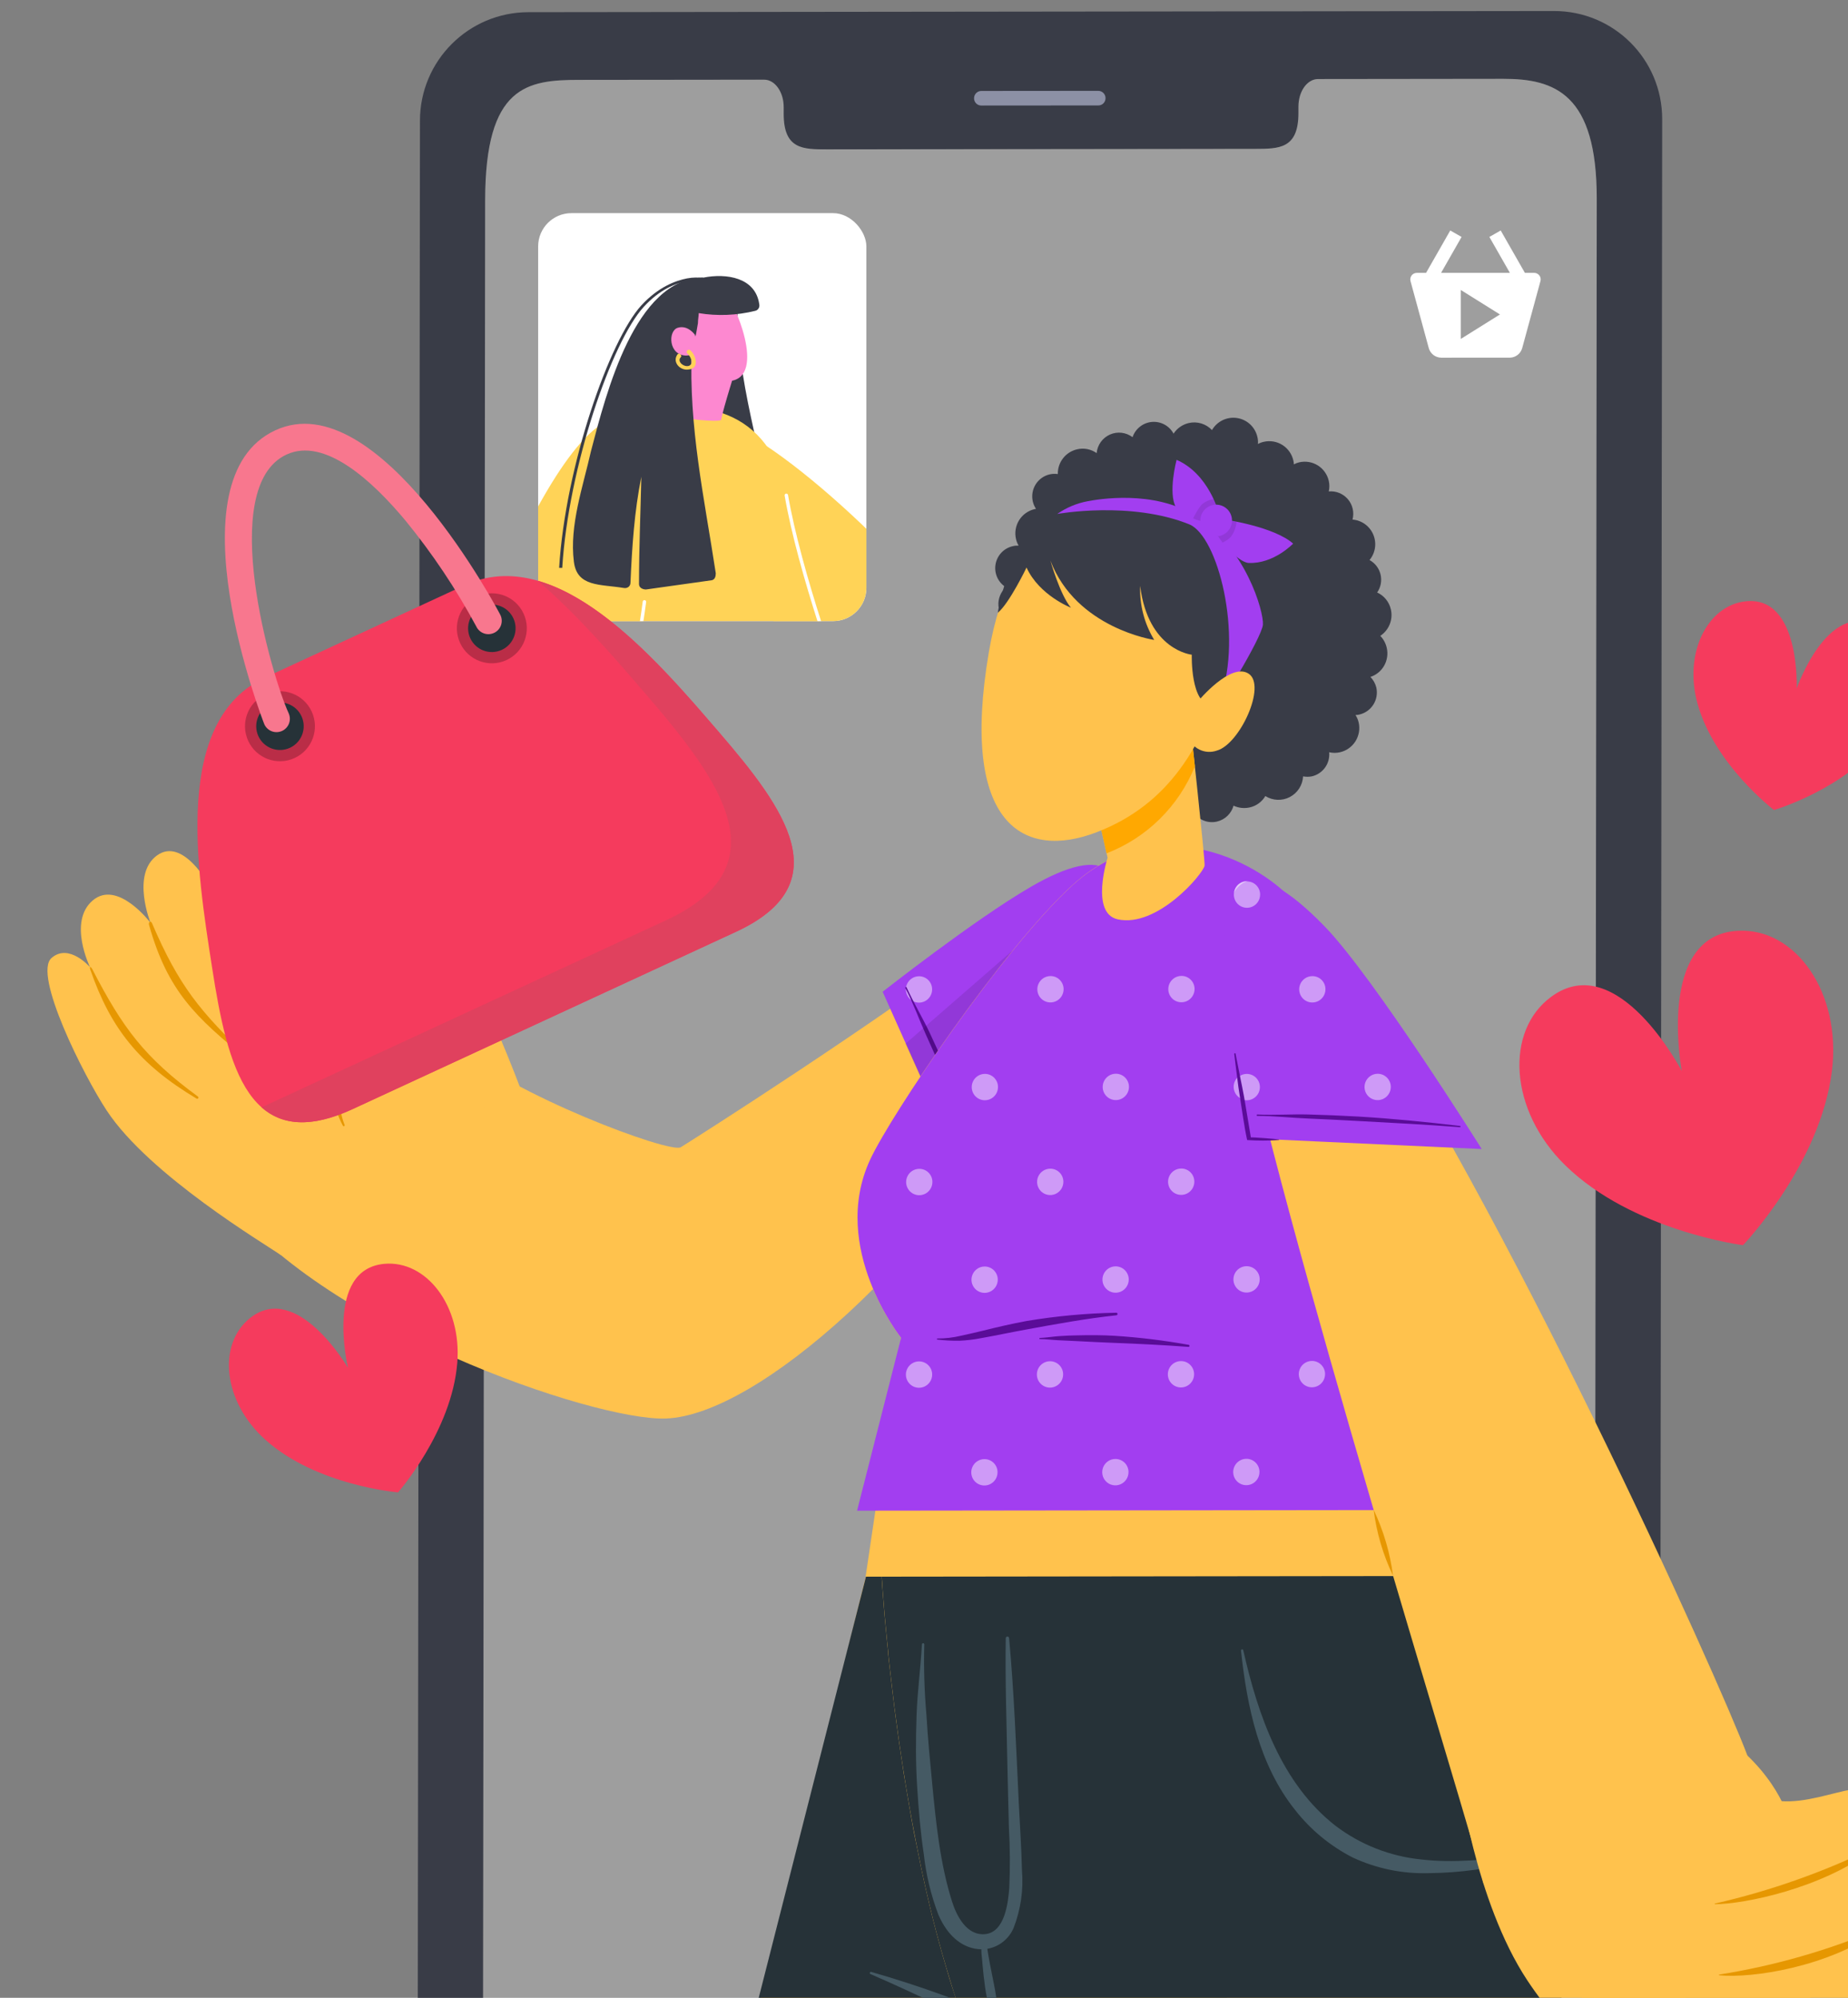 <svg width="148" height="160" viewBox="0 0 148 160" fill="none" xmlns="http://www.w3.org/2000/svg">
<rect x="0" y="0" width="148" height="160" fill="#808080" stroke="none"/>
<path d="M133.118 9.544C133.124 4.755 129.246 0.877 124.457 0.883L42.314 0.976C37.525 0.982 33.639 4.868 33.633 9.657L33.435 180.469C33.429 185.258 37.307 189.136 42.096 189.13L124.239 189.036C129.028 189.031 132.915 185.144 132.92 180.356L133.118 9.544ZM127.694 175.181C127.689 179.682 124.329 183.326 120.187 183.331L46.166 183.415C42.015 183.42 38.663 179.784 38.669 175.282L38.853 16.023C38.864 6.853 42.22 6.401 46.372 6.396L61.195 6.38C62.057 6.379 62.763 7.363 62.762 8.582L62.761 9.109C62.758 11.964 64.313 11.963 66.228 11.961L100.515 11.922C102.444 11.92 103.984 11.917 103.988 9.062L103.988 8.535C103.99 7.316 104.687 6.33 105.564 6.329L120.392 6.312C124.534 6.307 127.888 7.527 127.878 15.921L127.694 175.181Z" fill="#393C47"/>
<path d="M87.959 8.445L78.588 8.452C78.511 8.453 78.436 8.438 78.365 8.409C78.295 8.38 78.231 8.337 78.177 8.283C78.123 8.229 78.08 8.164 78.051 8.093C78.022 8.022 78.008 7.946 78.009 7.869C78.009 7.714 78.07 7.566 78.179 7.456C78.287 7.346 78.435 7.285 78.588 7.285L87.96 7.277C88.113 7.277 88.26 7.339 88.369 7.448C88.478 7.558 88.539 7.706 88.538 7.861C88.539 7.938 88.524 8.014 88.496 8.085C88.466 8.156 88.424 8.221 88.37 8.275C88.316 8.33 88.252 8.373 88.181 8.402C88.111 8.431 88.035 8.446 87.959 8.445Z" fill="#8C90A5"/>
<path d="M127.878 15.924L127.695 175.178C127.689 179.68 124.326 183.324 120.184 183.328L46.17 183.412C42.019 183.417 38.668 179.781 38.673 175.279L38.857 16.025C38.868 6.855 42.223 6.404 46.374 6.4L61.197 6.383C62.059 6.382 62.764 7.366 62.763 8.584L62.762 9.112C62.759 11.967 64.313 11.966 66.228 11.963L100.512 11.925C102.441 11.922 103.986 11.921 103.989 9.066L103.99 8.537C103.991 7.319 104.684 6.334 105.561 6.333L120.388 6.316C124.53 6.311 127.888 7.53 127.878 15.924Z" fill="white" fill-opacity="0.24"/>
<path d="M105.983 126.14L105.983 126.228C105.784 127.009 104.309 132.785 102.371 140.415L101.936 142.105C98.706 154.789 94.4 171.681 92.368 179.67L88.001 179.675C88.001 179.769 88.001 179.868 88.001 179.962C88.001 179.863 88.001 179.769 88.001 179.675L55.935 179.713C59.248 166.8 67.683 133.051 69.14 127.082L69.222 126.759L69.369 126.172L105.983 126.14Z" fill="#FFC24D"/>
<path d="M105.983 126.138L105.983 126.226L102.627 140.899L102.228 142.66L93.73 179.701L87.977 179.708C87.977 179.802 87.977 179.902 87.977 179.996C87.977 179.896 87.977 179.802 87.977 179.708L55.736 179.746L69.139 127.115L69.222 126.792L69.369 126.205L105.983 126.138Z" fill="#263238"/>
<path d="M124.538 179.691L88.002 179.734C88.002 179.828 88.002 179.928 88.001 180.021C88.002 179.922 88.002 179.828 88.002 179.734C88.002 179.147 87.956 178.607 87.939 178.067C87.94 177.351 87.889 176.624 87.86 175.908C87.861 175.638 87.861 175.374 87.826 175.11C87.826 174.942 87.826 174.772 87.827 174.599C87.827 174.371 87.827 174.148 87.828 173.919C87.828 173.69 87.828 173.379 87.793 173.121C87.759 172.863 87.794 172.581 87.794 172.317C87.794 172.205 87.795 172.094 87.795 171.982C87.795 171.513 87.755 171.073 87.738 170.65C87.738 170.451 87.738 170.257 87.739 170.063C87.739 169.981 87.739 169.899 87.739 169.817L87.739 169.758C87.739 169.67 87.739 169.582 87.739 169.5C87.742 169.451 87.742 169.402 87.739 169.353C87.74 169.136 87.74 168.931 87.74 168.737C87.743 168.688 87.743 168.639 87.74 168.591C87.74 168.514 87.74 168.438 87.741 168.362C87.741 168.109 87.741 167.88 87.712 167.669C87.683 167.458 87.713 167.411 87.713 167.294C87.713 167.176 87.713 166.947 87.713 166.812C87.716 166.762 87.716 166.711 87.713 166.66C87.717 166.613 87.717 166.566 87.714 166.519C87.714 166.378 87.714 166.308 87.714 166.308L87.404 166.126L86.989 165.886L86.96 165.886L86.931 165.886L86.545 165.652C85.961 165.318 85.412 165.008 84.88 164.715L84.354 164.428L83.355 163.901C82.707 163.562 82.099 163.257 81.538 162.982L80.731 162.596L80.358 162.42L80.276 162.379L79.884 162.198C79.586 162.057 79.3 161.94 79.054 161.829L78.371 161.554C77.915 161.361 77.558 161.22 77.313 161.127L77.178 161.074L77.05 161.027L76.933 160.986L76.88 160.986C76.834 160.863 76.793 160.74 76.752 160.617C76.711 160.494 76.659 160.365 76.618 160.236C76.484 159.848 76.356 159.455 76.228 159.062C76.1 158.669 75.937 158.118 75.797 157.637C75.698 157.314 75.605 156.986 75.512 156.657C75.418 156.329 75.337 156.071 75.255 155.742C74.865 154.34 74.51 152.909 74.185 151.471C74.115 151.182 74.051 150.894 73.993 150.609C73.917 150.269 73.842 149.928 73.772 149.588C73.632 148.925 73.499 148.268 73.371 147.611C73.319 147.365 73.266 147.124 73.22 146.878C72.912 145.235 72.639 143.616 72.383 142.055L72.314 141.591L72.123 140.324C72.07 139.955 72.012 139.585 71.96 139.215C71.844 138.359 71.728 137.525 71.624 136.716L71.555 136.129C71.485 135.542 71.416 134.956 71.352 134.428C71.317 134.152 71.288 133.876 71.259 133.612C71.23 133.348 71.207 133.172 71.184 132.955L71.132 132.474C71.135 132.435 71.135 132.395 71.132 132.356C71.103 132.086 71.074 131.822 71.051 131.57C70.976 130.813 70.913 130.121 70.855 129.505C70.82 129.137 70.791 128.797 70.769 128.484C70.772 128.47 70.772 128.456 70.769 128.443C70.717 127.856 70.682 127.345 70.653 126.976C70.654 126.723 70.619 126.53 70.613 126.389C70.608 126.248 70.613 126.225 70.613 126.201L98.49 126.168L120.503 126.142C120.503 126.142 120.636 127.903 120.883 130.995C120.883 131.306 120.929 131.635 120.952 131.975C121.096 133.794 121.263 135.983 121.453 138.476C121.482 138.817 121.511 139.169 121.54 139.521C121.632 140.782 121.735 142.12 121.851 143.522C121.908 144.35 121.977 145.195 122.041 146.051C122.04 146.374 122.092 146.691 122.115 147.014C122.265 148.909 122.415 150.892 122.57 152.952C122.985 158.368 123.434 164.282 123.9 170.396C123.9 170.49 123.9 170.584 123.9 170.678C124.009 172.245 124.13 173.823 124.251 175.407C124.348 176.827 124.452 178.247 124.538 179.691Z" fill="#FFC24D"/>
<path d="M126.253 179.691L88.002 179.736C88.003 179.191 87.957 178.633 87.934 178.07C87.935 177.354 87.883 176.626 87.855 175.91C87.81 174.672 87.764 173.451 87.719 172.319C87.719 172.207 87.719 172.096 87.719 171.984C87.691 171.21 87.663 170.482 87.634 169.825L87.634 169.76C87.635 169.396 87.606 169.056 87.594 168.739C87.598 168.69 87.598 168.641 87.595 168.593C87.595 168.088 87.561 167.648 87.544 167.296C87.544 167.114 87.544 166.949 87.544 166.814C87.547 166.764 87.547 166.713 87.544 166.662C87.548 166.615 87.548 166.568 87.545 166.521C87.545 166.38 87.545 166.31 87.545 166.31L87.235 166.128L86.82 165.888L86.376 165.63C85.792 165.297 85.243 164.986 84.711 164.693C84.179 164.401 83.671 164.108 83.186 163.879C82.537 163.54 81.93 163.235 81.369 162.96L80.562 162.574L80.188 162.398L80.106 162.363L79.715 162.188L78.885 161.819L78.371 161.555C77.915 161.362 77.558 161.222 77.313 161.128L77.179 161.076L77.05 161.029L76.933 160.988L76.88 160.988C76.834 160.865 76.793 160.742 76.752 160.618C76.712 160.495 76.653 160.36 76.612 160.231C76.478 159.844 76.35 159.451 76.228 159.058C76.106 158.665 75.937 158.113 75.797 157.632C75.698 157.31 75.605 156.981 75.512 156.653C75.418 156.324 75.337 156.066 75.255 155.738C74.865 154.335 74.51 152.904 74.185 151.467C74.115 151.177 74.051 150.89 73.993 150.604C73.917 150.264 73.842 149.924 73.772 149.583C73.638 148.932 73.504 148.275 73.377 147.624C72.97 145.57 72.621 143.546 72.32 141.604L72.128 140.336C72.076 139.967 72.018 139.597 71.966 139.228C71.85 138.371 71.734 137.538 71.63 136.728L71.56 136.141C71.491 135.554 71.421 134.968 71.358 134.44C71.323 134.164 71.294 133.888 71.265 133.624C71.236 133.36 71.213 133.184 71.19 132.967L71.138 132.486C71.141 132.447 71.141 132.407 71.138 132.368C71.109 132.098 71.086 131.834 71.057 131.582C70.982 130.825 70.918 130.133 70.861 129.517C70.832 129.147 70.797 128.807 70.774 128.496C70.777 128.482 70.777 128.468 70.774 128.454C70.728 127.868 70.688 127.357 70.659 126.987C70.659 126.735 70.63 126.541 70.619 126.401C70.607 126.26 70.619 126.236 70.619 126.213L120.511 126.154C120.511 126.154 129.318 139.588 124.918 157.252C124.877 157.258 125.72 171.282 126.253 179.691Z" fill="#263238"/>
<path d="M92.104 168.172C90.427 166.999 88.596 166.02 86.842 165.011C85.088 164.003 83.176 162.994 81.276 162.109C77.541 160.454 73.697 159.057 69.772 157.927C69.673 157.892 69.608 158.056 69.702 158.097C73.456 159.715 77.093 161.561 80.812 163.22C82.689 164.058 84.578 164.855 86.461 165.687C88.344 166.52 90.174 167.446 92.069 168.249C92.116 168.266 92.151 168.207 92.104 168.172Z" fill="#455A64"/>
<path d="M81.846 149.793C81.801 147.952 81.675 146.105 81.584 144.265C81.378 139.915 81.214 135.541 80.816 131.203C80.816 131.168 80.802 131.133 80.777 131.108C80.751 131.083 80.717 131.069 80.682 131.069C80.646 131.069 80.612 131.083 80.587 131.108C80.562 131.134 80.548 131.168 80.547 131.204C80.492 134.569 80.616 137.946 80.677 141.311C80.71 142.993 80.761 144.676 80.8 146.358C80.891 147.965 80.901 149.575 80.83 151.183C80.741 152.397 80.471 154.754 78.896 154.902C77.415 155.044 76.6 153.433 76.234 152.255C75.292 149.26 74.963 146.024 74.663 142.912C74.484 141.065 74.306 139.224 74.197 137.378C74.031 135.487 73.972 133.589 74.022 131.691C74.022 131.574 73.841 131.574 73.835 131.691C73.728 133.591 73.47 135.479 73.404 137.39C73.338 139.302 73.33 141.189 73.45 143.083C73.571 144.976 73.715 146.723 73.987 148.523C74.17 150.17 74.56 151.787 75.148 153.335C75.695 154.612 76.632 155.784 78.061 156.064C78.236 156.096 78.413 156.113 78.591 156.116C78.591 156.503 78.661 156.896 78.683 157.289C78.73 157.875 78.805 158.508 78.886 159.112C78.967 159.706 79.09 160.293 79.251 160.87C79.379 161.456 79.587 162.022 79.868 162.552C79.879 162.568 79.895 162.58 79.914 162.586C79.932 162.592 79.952 162.593 79.971 162.587C79.99 162.581 80.006 162.569 80.018 162.554C80.03 162.538 80.036 162.519 80.037 162.499C80.055 161.909 80.006 161.319 79.893 160.74C79.818 160.154 79.731 159.568 79.615 158.982C79.499 158.396 79.388 157.81 79.272 157.253C79.191 156.866 79.139 156.467 79.07 156.08C79.529 156.001 79.962 155.807 80.329 155.517C80.696 155.227 80.985 154.85 81.171 154.419C81.745 152.949 81.976 151.366 81.846 149.793Z" fill="#455A64"/>
<path d="M121.693 148.708C119.062 148.893 116.465 149.236 113.822 148.922C111.335 148.673 108.965 147.744 106.971 146.236C102.63 142.86 100.736 137.333 99.566 132.157C99.559 132.136 99.544 132.119 99.526 132.108C99.507 132.097 99.485 132.093 99.464 132.097C99.442 132.1 99.423 132.111 99.408 132.127C99.394 132.144 99.386 132.165 99.385 132.186C99.871 136.682 100.83 141.336 103.715 144.954C104.96 146.545 106.535 147.845 108.33 148.764C110.239 149.654 112.329 150.083 114.434 150.019C116.901 149.994 119.355 149.66 121.74 149.025C121.761 149.021 121.781 149.014 121.799 149.003C121.817 148.993 121.832 148.978 121.845 148.961C121.857 148.944 121.866 148.925 121.871 148.905C121.877 148.884 121.878 148.863 121.875 148.842C121.872 148.822 121.864 148.802 121.854 148.784C121.843 148.766 121.829 148.75 121.812 148.737C121.795 148.725 121.776 148.716 121.756 148.711C121.735 148.706 121.714 148.705 121.693 148.708Z" fill="#455A64"/>
<path d="M83.565 85.352C74.709 100.862 60.703 113.322 53.342 113.607C47.611 113.829 25.456 106.238 17.756 95.63C16.068 93.282 34.946 82.299 36.459 83.659C40.929 87.657 53.664 92.412 54.522 91.881C55.643 91.192 70.035 82.04 79.608 74.822C91.251 66.111 88.419 76.858 83.565 85.352Z" fill="#FFC24D"/>
<path d="M22.482 100.513C21.322 99.693 11.959 94.14 8.542 88.935C6.728 86.19 2.601 78.005 4.137 76.716C5.536 75.511 7.212 77.465 7.212 77.465C7.212 77.465 5.424 73.829 7.421 72.12C9.419 70.411 12.057 73.909 12.057 73.909C12.057 73.909 10.493 70.023 12.571 68.513C14.65 67.003 16.756 70.919 16.756 70.919C16.756 70.919 15.158 67.433 17.393 66.91C20.087 66.289 22.294 73.063 24.806 75.709C25.378 76.311 37.242 87.07 37.242 87.07L22.482 100.513Z" fill="#FFC24D"/>
<path d="M16.864 70.97C18.51 75.937 20.081 77.834 24.053 81.105C24.131 81.162 24.046 81.292 23.968 81.236C19.783 78.403 17.473 76.309 16.621 71.032C16.578 70.78 16.793 70.735 16.864 70.97Z" fill="#E69701"/>
<path d="M12.173 73.937C14.325 78.951 16.014 81.013 19.924 84.745C19.975 84.801 19.917 84.906 19.831 84.849C15.692 81.509 13.428 79.381 11.937 74.08C11.866 73.845 12.076 73.702 12.173 73.937Z" fill="#E69701"/>
<path d="M7.401 77.639C9.832 82.342 11.572 84.683 15.852 87.823C15.872 87.838 15.886 87.859 15.891 87.884C15.895 87.908 15.891 87.934 15.877 87.955C15.864 87.976 15.843 87.991 15.819 87.997C15.795 88.004 15.77 88 15.748 87.989C11.089 85.209 8.854 82.305 7.255 77.722C7.125 77.414 7.243 77.338 7.401 77.639Z" fill="#E69701"/>
<path d="M41.621 87.015C41.621 87.015 38.849 79.667 37.156 77.249C35.463 74.83 25.832 68.188 24.277 70.19C22.272 72.79 27.068 77.725 29.734 79.833C29.734 79.833 25.053 85.812 27.766 90.116C30.479 94.419 41.621 87.015 41.621 87.015Z" fill="#FFC24D"/>
<path d="M23.953 71.092C23.809 74.769 27.495 77.315 29.93 79.556C29.968 79.586 29.997 79.625 30.017 79.669C30.037 79.713 30.047 79.761 30.045 79.81C30.043 79.858 30.03 79.905 30.006 79.948C29.983 79.99 29.95 80.027 29.911 80.054C28.13 82.662 26.381 86.93 27.583 90.06C27.592 90.069 27.599 90.08 27.602 90.092C27.606 90.104 27.607 90.117 27.605 90.13C27.603 90.142 27.598 90.154 27.59 90.165C27.583 90.175 27.573 90.183 27.561 90.189C27.55 90.194 27.537 90.197 27.524 90.197C27.512 90.197 27.499 90.193 27.488 90.187C27.477 90.181 27.467 90.172 27.46 90.162C27.453 90.151 27.448 90.139 27.447 90.126C25.706 86.94 27.082 82.641 29.216 79.877C26.683 77.615 23.111 74.903 23.944 71.091C23.928 71.064 23.954 71.065 23.953 71.092Z" fill="#E69701"/>
<path d="M78.265 96.373L70.688 79.429C70.688 79.429 78.023 73.66 82.531 71.039C88.49 67.577 91.165 68.981 88.438 77.004C86.609 82.402 78.265 96.373 78.265 96.373Z" fill="#A23EF0"/>
<path d="M74.651 79.237C74.652 79.446 74.591 79.651 74.475 79.826C74.36 80.001 74.195 80.137 74.003 80.218C73.81 80.299 73.598 80.321 73.393 80.28C73.189 80.24 73.001 80.139 72.853 79.992C72.706 79.844 72.606 79.655 72.566 79.45C72.526 79.244 72.547 79.031 72.628 78.838C72.708 78.645 72.844 78.48 73.019 78.364C73.193 78.248 73.397 78.187 73.606 78.188C73.883 78.187 74.149 78.298 74.345 78.494C74.541 78.691 74.651 78.958 74.651 79.237ZM84.094 78.175C83.885 78.174 83.681 78.236 83.507 78.352C83.333 78.467 83.197 78.632 83.116 78.826C83.036 79.019 83.014 79.232 83.054 79.437C83.094 79.643 83.195 79.831 83.342 79.979C83.489 80.127 83.677 80.228 83.882 80.268C84.087 80.308 84.299 80.287 84.491 80.206C84.684 80.125 84.848 79.988 84.964 79.814C85.079 79.639 85.14 79.434 85.139 79.224C85.14 78.946 85.03 78.679 84.834 78.482C84.638 78.285 84.372 78.175 84.094 78.175ZM89.301 70.582C89.031 70.591 88.775 70.706 88.587 70.901C88.399 71.096 88.294 71.356 88.294 71.627C88.293 71.908 88.404 72.176 88.601 72.374C88.798 72.572 89.066 72.683 89.345 72.683C89.386 72.688 89.427 72.688 89.468 72.682C89.56 71.978 89.503 71.262 89.301 70.582ZM78.841 86.009C78.632 86.008 78.428 86.07 78.254 86.185C78.08 86.301 77.944 86.465 77.863 86.658C77.782 86.851 77.761 87.064 77.8 87.269C77.84 87.474 77.939 87.663 78.086 87.811C78.233 87.959 78.42 88.06 78.625 88.101C78.829 88.142 79.041 88.121 79.234 88.041C79.426 87.961 79.591 87.826 79.707 87.652C79.823 87.478 79.885 87.273 79.886 87.064C79.886 86.785 79.776 86.517 79.581 86.32C79.385 86.122 79.119 86.01 78.841 86.009Z" fill="white" fill-opacity="0.48"/>
<path d="M79.091 93.915C78.16 91.377 77.193 88.85 76.11 86.371C75.574 85.136 75.017 83.906 74.439 82.679C73.856 81.46 73.163 80.299 72.604 79.074C72.575 79.004 72.469 79.075 72.504 79.127C73.122 80.299 73.588 81.607 74.141 82.837C74.694 84.068 75.247 85.299 75.789 86.536C76.872 89.003 77.961 91.477 78.986 93.968C79.015 94.038 79.114 93.985 79.091 93.915Z" fill="#5A0C98"/>
<path opacity="0.1" d="M88.433 77.005C86.61 82.374 78.267 96.373 78.267 96.373L72.516 83.593L88.576 69.614C89.814 70.446 89.858 72.827 88.433 77.005Z" fill="black"/>
<path d="M69.324 126.275L72.159 107.138C72.159 107.138 66.409 99.946 69.674 92.889C71.321 89.308 80.357 75.92 85.922 70.862C92.476 64.916 99.726 69.085 102.709 72.391C108.687 79.055 115.542 95.452 120.393 126.215L69.324 126.275Z" fill="#FFC24D"/>
<path d="M68.64 120.989L72.164 107.142C72.164 107.142 66.414 99.949 69.679 92.892C71.326 89.31 80.363 75.921 85.929 70.862C92.484 64.916 100.49 68.773 103.508 72.073C108.868 77.935 115.583 90.162 120.405 120.928L68.64 120.989Z" fill="#A23EF0"/>
<path d="M85.18 79.221C85.181 79.43 85.12 79.635 85.004 79.81C84.889 79.985 84.724 80.121 84.532 80.202C84.339 80.283 84.127 80.305 83.922 80.264C83.718 80.224 83.53 80.123 83.382 79.975C83.235 79.828 83.135 79.639 83.095 79.434C83.055 79.228 83.076 79.015 83.157 78.822C83.237 78.629 83.374 78.464 83.547 78.348C83.722 78.232 83.926 78.171 84.135 78.171C84.412 78.171 84.678 78.281 84.874 78.478C85.07 78.675 85.18 78.942 85.18 79.221ZM94.618 78.159C94.409 78.159 94.205 78.222 94.032 78.338C93.859 78.455 93.724 78.62 93.644 78.814C93.564 79.007 93.543 79.22 93.584 79.425C93.625 79.63 93.726 79.818 93.873 79.965C94.021 80.113 94.209 80.213 94.413 80.252C94.618 80.292 94.83 80.27 95.022 80.189C95.214 80.108 95.378 79.972 95.493 79.797C95.609 79.622 95.669 79.418 95.669 79.208C95.669 79.07 95.642 78.933 95.589 78.805C95.536 78.677 95.459 78.561 95.361 78.464C95.263 78.366 95.147 78.289 95.02 78.237C94.892 78.185 94.755 78.158 94.618 78.159ZM105.106 78.147C104.898 78.147 104.694 78.209 104.521 78.326C104.347 78.442 104.212 78.608 104.133 78.801C104.053 78.995 104.032 79.207 104.073 79.412C104.114 79.618 104.214 79.806 104.362 79.953C104.51 80.1 104.698 80.2 104.902 80.24C105.106 80.28 105.318 80.258 105.511 80.177C105.703 80.096 105.867 79.959 105.982 79.785C106.097 79.61 106.158 79.405 106.157 79.196C106.158 79.058 106.13 78.921 106.078 78.793C106.025 78.665 105.947 78.549 105.85 78.451C105.752 78.354 105.636 78.277 105.508 78.225C105.381 78.172 105.244 78.146 105.106 78.147ZM89.388 70.572C89.179 70.571 88.975 70.632 88.801 70.748C88.627 70.864 88.491 71.029 88.41 71.222C88.33 71.416 88.308 71.629 88.348 71.834C88.388 72.04 88.489 72.228 88.636 72.376C88.783 72.524 88.971 72.624 89.176 72.665C89.38 72.705 89.593 72.683 89.785 72.603C89.978 72.522 90.142 72.385 90.258 72.21C90.373 72.036 90.434 71.831 90.433 71.621C90.434 71.343 90.324 71.076 90.128 70.879C89.932 70.682 89.666 70.572 89.388 70.572ZM99.871 70.56C99.662 70.56 99.459 70.622 99.285 70.739C99.112 70.855 98.977 71.021 98.897 71.214C98.818 71.408 98.797 71.62 98.838 71.825C98.879 72.03 98.979 72.219 99.127 72.366C99.274 72.513 99.462 72.613 99.667 72.653C99.871 72.693 100.083 72.671 100.275 72.59C100.468 72.509 100.632 72.372 100.747 72.198C100.862 72.023 100.923 71.818 100.922 71.609C100.922 71.47 100.895 71.333 100.842 71.206C100.79 71.078 100.712 70.962 100.614 70.864C100.517 70.767 100.401 70.69 100.273 70.638C100.146 70.585 100.009 70.559 99.871 70.56ZM73.627 93.611C73.419 93.61 73.215 93.671 73.04 93.787C72.866 93.903 72.73 94.068 72.65 94.261C72.569 94.455 72.547 94.668 72.588 94.873C72.628 95.078 72.728 95.267 72.875 95.415C73.023 95.563 73.211 95.663 73.415 95.704C73.62 95.744 73.832 95.722 74.025 95.641C74.217 95.561 74.382 95.424 74.497 95.249C74.612 95.075 74.674 94.87 74.673 94.66C74.673 94.382 74.563 94.115 74.367 93.918C74.171 93.721 73.905 93.611 73.627 93.611ZM84.116 93.599C83.907 93.598 83.703 93.659 83.529 93.775C83.355 93.891 83.219 94.056 83.138 94.249C83.058 94.442 83.036 94.655 83.076 94.861C83.117 95.066 83.217 95.255 83.364 95.403C83.511 95.55 83.699 95.651 83.904 95.691C84.109 95.732 84.321 95.71 84.513 95.629C84.706 95.548 84.87 95.412 84.986 95.237C85.101 95.062 85.162 94.857 85.162 94.648C85.162 94.369 85.052 94.102 84.856 93.905C84.66 93.709 84.394 93.598 84.116 93.599ZM94.599 93.586C94.391 93.587 94.187 93.649 94.014 93.765C93.84 93.882 93.705 94.047 93.626 94.241C93.546 94.434 93.525 94.647 93.566 94.852C93.607 95.057 93.707 95.245 93.855 95.392C94.002 95.54 94.19 95.64 94.395 95.679C94.599 95.719 94.811 95.697 95.003 95.616C95.196 95.535 95.36 95.399 95.475 95.224C95.59 95.049 95.651 94.845 95.65 94.635C95.65 94.497 95.623 94.36 95.57 94.232C95.518 94.104 95.44 93.989 95.343 93.891C95.245 93.793 95.129 93.716 95.001 93.664C94.874 93.612 94.737 93.585 94.599 93.586ZM105.088 93.574C104.879 93.574 104.676 93.636 104.502 93.753C104.329 93.87 104.194 94.035 104.114 94.228C104.034 94.422 104.014 94.635 104.055 94.84C104.095 95.045 104.196 95.233 104.344 95.38C104.491 95.527 104.679 95.627 104.884 95.667C105.088 95.707 105.3 95.685 105.492 95.604C105.684 95.523 105.849 95.386 105.964 95.212C106.079 95.037 106.14 94.832 106.139 94.623C106.139 94.485 106.112 94.348 106.059 94.22C106.006 94.092 105.929 93.976 105.831 93.879C105.734 93.781 105.618 93.704 105.49 93.652C105.362 93.599 105.226 93.573 105.088 93.574ZM114.588 94.279C114.547 94.386 114.527 94.499 114.529 94.613C114.528 94.773 114.564 94.93 114.634 95.074C114.704 95.217 114.805 95.343 114.931 95.44C114.821 95.047 114.704 94.66 114.588 94.279ZM78.881 86.006C78.672 86.005 78.468 86.066 78.294 86.181C78.121 86.297 77.984 86.462 77.904 86.655C77.823 86.848 77.801 87.06 77.841 87.266C77.88 87.471 77.98 87.659 78.127 87.808C78.273 87.956 78.461 88.057 78.665 88.098C78.869 88.139 79.081 88.118 79.274 88.038C79.467 87.958 79.632 87.822 79.748 87.648C79.864 87.474 79.926 87.27 79.926 87.061C79.927 86.782 79.817 86.514 79.621 86.316C79.425 86.118 79.159 86.007 78.881 86.006ZM89.37 85.993C89.161 85.992 88.957 86.054 88.783 86.169C88.609 86.285 88.473 86.449 88.392 86.642C88.312 86.835 88.29 87.048 88.329 87.253C88.369 87.459 88.469 87.647 88.615 87.795C88.762 87.943 88.95 88.044 89.154 88.085C89.358 88.126 89.57 88.106 89.763 88.025C89.955 87.945 90.12 87.81 90.236 87.636C90.353 87.462 90.415 87.257 90.415 87.048C90.415 86.769 90.305 86.502 90.11 86.304C89.914 86.106 89.648 85.995 89.37 85.993ZM99.853 85.981C99.644 85.981 99.441 86.043 99.268 86.16C99.094 86.276 98.959 86.441 98.879 86.634C98.8 86.827 98.778 87.04 98.819 87.245C98.859 87.449 98.959 87.637 99.106 87.785C99.253 87.933 99.441 88.033 99.645 88.073C99.849 88.114 100.06 88.093 100.253 88.013C100.445 87.932 100.61 87.797 100.726 87.623C100.841 87.449 100.903 87.245 100.904 87.036C100.904 86.897 100.877 86.76 100.824 86.632C100.771 86.504 100.694 86.387 100.596 86.29C100.499 86.192 100.383 86.114 100.255 86.061C100.128 86.008 99.991 85.981 99.853 85.981ZM110.341 85.969C110.133 85.969 109.93 86.031 109.756 86.147C109.583 86.264 109.448 86.429 109.368 86.622C109.288 86.815 109.267 87.027 109.308 87.232C109.348 87.437 109.448 87.625 109.595 87.773C109.742 87.92 109.929 88.021 110.133 88.061C110.337 88.102 110.549 88.08 110.742 88C110.934 87.92 111.098 87.784 111.214 87.611C111.33 87.437 111.392 87.233 111.392 87.024C111.393 86.885 111.365 86.748 111.313 86.62C111.26 86.491 111.183 86.375 111.085 86.277C110.987 86.179 110.871 86.102 110.744 86.049C110.616 85.996 110.479 85.969 110.341 85.969ZM73.609 109.032C73.401 109.031 73.197 109.092 73.023 109.208C72.849 109.324 72.713 109.488 72.632 109.681C72.551 109.874 72.529 110.087 72.569 110.292C72.609 110.497 72.708 110.686 72.855 110.834C73.002 110.982 73.189 111.083 73.393 111.124C73.597 111.165 73.809 111.144 74.002 111.064C74.195 110.984 74.36 110.849 74.476 110.675C74.592 110.501 74.654 110.296 74.654 110.087C74.655 109.808 74.545 109.54 74.349 109.343C74.153 109.145 73.887 109.033 73.609 109.032ZM84.098 109.02C83.889 109.019 83.685 109.08 83.511 109.196C83.337 109.311 83.201 109.476 83.121 109.669C83.04 109.862 83.018 110.075 83.058 110.28C83.097 110.485 83.197 110.674 83.344 110.822C83.49 110.97 83.678 111.071 83.882 111.112C84.086 111.153 84.298 111.132 84.491 111.052C84.684 110.972 84.848 110.836 84.965 110.663C85.081 110.489 85.143 110.284 85.143 110.075C85.143 109.796 85.034 109.528 84.838 109.33C84.642 109.133 84.376 109.021 84.098 109.02ZM94.581 109.008C94.373 109.008 94.169 109.07 93.996 109.186C93.823 109.302 93.687 109.468 93.608 109.661C93.528 109.854 93.507 110.066 93.547 110.271C93.587 110.476 93.687 110.664 93.834 110.812C93.981 110.959 94.169 111.059 94.373 111.1C94.577 111.14 94.788 111.119 94.981 111.039C95.173 110.959 95.338 110.823 95.454 110.65C95.57 110.476 95.632 110.271 95.632 110.063C95.632 109.782 95.522 109.514 95.324 109.316C95.127 109.118 94.86 109.007 94.581 109.008ZM105.069 108.995C104.861 108.995 104.658 109.058 104.484 109.174C104.311 109.29 104.176 109.455 104.096 109.648C104.016 109.841 103.995 110.054 104.036 110.259C104.076 110.464 104.176 110.652 104.323 110.799C104.47 110.947 104.657 111.047 104.862 111.088C105.066 111.128 105.277 111.107 105.47 111.027C105.662 110.947 105.827 110.811 105.942 110.637C106.058 110.463 106.12 110.259 106.12 110.05C106.121 109.911 106.094 109.774 106.041 109.646C105.988 109.518 105.911 109.402 105.813 109.304C105.716 109.206 105.6 109.128 105.472 109.075C105.344 109.022 105.208 108.995 105.069 108.995ZM115.558 108.983C115.35 108.983 115.146 109.045 114.973 109.162C114.8 109.278 114.665 109.443 114.585 109.636C114.505 109.829 114.484 110.042 114.524 110.246C114.565 110.451 114.665 110.639 114.812 110.787C114.959 110.934 115.146 111.035 115.35 111.075C115.554 111.116 115.766 111.095 115.958 111.014C116.151 110.934 116.315 110.799 116.431 110.625C116.547 110.451 116.609 110.247 116.609 110.038C116.61 109.758 116.499 109.489 116.302 109.291C116.105 109.093 115.837 108.983 115.558 108.983ZM78.862 101.433C78.654 101.432 78.45 101.493 78.276 101.609C78.102 101.724 77.966 101.889 77.885 102.082C77.805 102.275 77.782 102.487 77.822 102.693C77.862 102.898 77.962 103.087 78.108 103.235C78.255 103.383 78.442 103.484 78.647 103.525C78.851 103.566 79.063 103.545 79.255 103.465C79.448 103.385 79.613 103.249 79.729 103.075C79.845 102.901 79.907 102.697 79.908 102.488C79.908 102.209 79.798 101.941 79.603 101.743C79.407 101.546 79.141 101.434 78.862 101.433ZM89.351 101.42C89.143 101.42 88.939 101.481 88.765 101.596C88.591 101.712 88.455 101.877 88.374 102.07C88.293 102.263 88.271 102.475 88.311 102.68C88.351 102.886 88.45 103.074 88.597 103.222C88.744 103.37 88.931 103.471 89.135 103.512C89.34 103.553 89.552 103.533 89.744 103.453C89.937 103.373 90.102 103.237 90.218 103.063C90.334 102.889 90.396 102.685 90.397 102.475C90.397 102.196 90.287 101.929 90.091 101.731C89.895 101.533 89.629 101.422 89.351 101.42ZM99.834 101.408C99.626 101.408 99.422 101.471 99.249 101.587C99.076 101.703 98.941 101.868 98.861 102.061C98.781 102.254 98.76 102.467 98.8 102.672C98.841 102.876 98.941 103.065 99.088 103.212C99.235 103.36 99.422 103.46 99.626 103.501C99.83 103.541 100.042 103.52 100.234 103.44C100.427 103.36 100.591 103.224 100.707 103.05C100.823 102.876 100.885 102.672 100.885 102.463C100.885 102.324 100.858 102.187 100.806 102.059C100.753 101.931 100.675 101.815 100.578 101.717C100.48 101.619 100.364 101.541 100.237 101.488C100.109 101.435 99.972 101.408 99.834 101.408ZM110.323 101.396C110.115 101.396 109.911 101.458 109.738 101.574C109.565 101.691 109.43 101.856 109.35 102.049C109.27 102.242 109.249 102.454 109.289 102.659C109.329 102.864 109.429 103.052 109.576 103.2C109.723 103.347 109.911 103.448 110.115 103.488C110.319 103.529 110.531 103.508 110.723 103.427C110.915 103.347 111.08 103.212 111.196 103.038C111.312 102.864 111.374 102.66 111.374 102.451C111.374 102.171 111.264 101.902 111.067 101.704C110.869 101.506 110.602 101.395 110.323 101.396ZM78.844 116.86C78.636 116.859 78.431 116.92 78.258 117.036C78.084 117.151 77.948 117.316 77.867 117.509C77.786 117.702 77.764 117.915 77.804 118.12C77.844 118.325 77.943 118.514 78.09 118.662C78.237 118.81 78.424 118.911 78.628 118.952C78.832 118.993 79.044 118.972 79.237 118.892C79.43 118.812 79.595 118.677 79.711 118.503C79.827 118.329 79.889 118.124 79.889 117.915C79.89 117.776 79.864 117.639 79.812 117.511C79.76 117.383 79.683 117.267 79.586 117.169C79.489 117.071 79.373 116.993 79.246 116.94C79.118 116.887 78.982 116.86 78.844 116.86ZM89.333 116.848C89.124 116.847 88.92 116.908 88.746 117.023C88.572 117.139 88.436 117.304 88.356 117.497C88.275 117.69 88.253 117.902 88.293 118.107C88.332 118.313 88.432 118.501 88.579 118.649C88.725 118.798 88.913 118.899 89.117 118.94C89.321 118.981 89.533 118.96 89.726 118.88C89.919 118.8 90.083 118.664 90.2 118.49C90.316 118.316 90.378 118.112 90.378 117.903C90.379 117.764 90.353 117.627 90.3 117.499C90.248 117.371 90.172 117.254 90.075 117.156C89.977 117.058 89.862 116.981 89.734 116.928C89.607 116.875 89.471 116.847 89.333 116.848ZM99.816 116.835C99.608 116.835 99.404 116.898 99.231 117.014C99.058 117.13 98.922 117.295 98.843 117.488C98.763 117.681 98.742 117.894 98.782 118.099C98.822 118.304 98.922 118.492 99.069 118.639C99.216 118.787 99.404 118.887 99.608 118.928C99.812 118.968 100.024 118.947 100.216 118.867C100.408 118.787 100.573 118.651 100.689 118.477C100.805 118.303 100.866 118.099 100.867 117.89C100.868 117.751 100.841 117.614 100.789 117.485C100.736 117.357 100.659 117.24 100.561 117.142C100.463 117.044 100.347 116.966 100.219 116.914C100.091 116.861 99.954 116.834 99.816 116.835ZM110.304 116.823C110.096 116.823 109.893 116.885 109.719 117.002C109.546 117.118 109.411 117.283 109.331 117.476C109.251 117.669 109.23 117.882 109.271 118.086C109.311 118.291 109.411 118.479 109.558 118.627C109.705 118.774 109.892 118.875 110.097 118.915C110.301 118.956 110.512 118.935 110.705 118.855C110.897 118.774 111.062 118.639 111.177 118.465C111.293 118.291 111.355 118.087 111.355 117.878C111.356 117.739 111.33 117.601 111.277 117.473C111.225 117.344 111.148 117.228 111.05 117.13C110.952 117.032 110.836 116.954 110.708 116.901C110.58 116.849 110.443 116.822 110.304 116.823ZM119.833 117.445C119.774 117.578 119.744 117.722 119.745 117.868C119.744 118.132 119.844 118.386 120.025 118.578L119.833 117.445Z" fill="white" fill-opacity="0.48"/>
<path d="M89.406 105.134C86.992 105.179 84.584 105.401 82.201 105.8C81.03 106.02 79.859 106.286 78.688 106.582C78.102 106.73 77.517 106.854 76.932 106.984C76.323 107.129 75.701 107.201 75.076 107.198C75.017 107.198 75.017 107.28 75.076 107.286C75.659 107.355 76.245 107.386 76.832 107.379C77.406 107.353 77.977 107.286 78.541 107.177C79.712 106.97 80.93 106.709 82.13 106.49C84.547 106.046 86.965 105.602 89.412 105.34C89.535 105.322 89.518 105.134 89.406 105.134Z" fill="#5A0C98"/>
<path d="M95.185 107.704C93.223 107.352 91.244 107.11 89.255 106.982C88.254 106.923 87.265 106.924 86.27 106.948C85.79 106.949 85.316 106.978 84.841 107.008C84.367 107.038 83.799 107.133 83.278 107.157C83.22 107.157 83.214 107.246 83.278 107.246C83.77 107.245 84.267 107.316 84.759 107.339L86.246 107.409C87.241 107.456 88.23 107.514 89.226 107.549C91.216 107.624 93.195 107.723 95.179 107.87C95.201 107.87 95.222 107.863 95.238 107.848C95.254 107.833 95.263 107.812 95.264 107.79C95.265 107.768 95.257 107.747 95.242 107.731C95.227 107.715 95.207 107.705 95.185 107.704Z" fill="#5A0C98"/>
<path d="M82.485 56.625C82.195 56.831 81.973 57.119 81.847 57.452C81.721 57.785 81.697 58.148 81.778 58.495C81.881 58.937 82.147 59.323 82.522 59.577C82.896 59.831 83.353 59.935 83.801 59.867C83.755 60.118 83.762 60.377 83.821 60.626C83.932 61.108 84.218 61.53 84.623 61.811C85.029 62.093 85.524 62.212 86.013 62.146C85.979 62.357 85.988 62.574 86.038 62.782C86.114 63.113 86.282 63.415 86.522 63.655C86.763 63.894 87.066 64.06 87.396 64.134C87.727 64.208 88.072 64.187 88.391 64.073C88.711 63.96 88.992 63.758 89.203 63.491C89.339 63.921 89.633 64.283 90.024 64.505C90.416 64.727 90.876 64.793 91.315 64.689C91.564 64.63 91.798 64.519 92 64.362C92.005 64.416 92.015 64.47 92.029 64.523C92.115 64.895 92.317 65.229 92.605 65.478C92.893 65.728 93.253 65.879 93.632 65.91C94.012 65.941 94.391 65.851 94.717 65.652C95.043 65.453 95.297 65.156 95.444 64.803C95.614 65.178 95.909 65.482 96.278 65.664C96.647 65.845 97.067 65.892 97.467 65.798C97.781 65.723 98.069 65.566 98.302 65.342C98.535 65.118 98.704 64.836 98.791 64.525C99.199 64.716 99.659 64.764 100.097 64.663C100.355 64.605 100.597 64.494 100.81 64.338C101.024 64.181 101.203 63.983 101.337 63.755C101.628 63.938 101.962 64.042 102.305 64.056C102.649 64.07 102.991 63.994 103.296 63.834C103.602 63.675 103.861 63.438 104.047 63.148C104.234 62.858 104.342 62.523 104.36 62.179C104.592 62.223 104.83 62.222 105.062 62.178C105.487 62.08 105.862 61.83 106.118 61.474C106.373 61.119 106.491 60.683 106.45 60.248C106.736 60.313 107.034 60.313 107.32 60.247C107.833 60.128 108.278 59.81 108.557 59.363C108.836 58.916 108.928 58.376 108.811 57.862C108.761 57.65 108.676 57.448 108.558 57.265C108.663 57.264 108.768 57.251 108.87 57.227C109.335 57.118 109.738 56.83 109.992 56.424C110.246 56.019 110.329 55.529 110.225 55.063C110.146 54.743 109.982 54.45 109.752 54.215C110.22 54.061 110.614 53.737 110.856 53.307C111.098 52.877 111.171 52.371 111.061 51.891C110.981 51.526 110.801 51.191 110.542 50.924C110.883 50.701 111.147 50.377 111.299 49.998C111.45 49.618 111.482 49.201 111.389 48.804C111.323 48.509 111.189 48.233 110.998 47.999C110.808 47.764 110.566 47.577 110.292 47.452C110.435 47.245 110.534 47.01 110.581 46.763C110.628 46.515 110.623 46.26 110.565 46.015C110.507 45.77 110.399 45.54 110.247 45.34C110.094 45.14 109.902 44.974 109.681 44.854C109.912 44.574 110.063 44.236 110.116 43.877C110.169 43.517 110.123 43.15 109.982 42.816C109.842 42.482 109.612 42.193 109.319 41.98C109.026 41.768 108.68 41.64 108.319 41.612C108.393 41.331 108.398 41.037 108.334 40.754C108.27 40.471 108.139 40.208 107.952 39.987C107.766 39.766 107.528 39.593 107.261 39.484C106.993 39.374 106.703 39.331 106.415 39.358C106.481 39.079 106.481 38.789 106.416 38.51C106.358 38.256 106.251 38.017 106.1 37.805C105.95 37.593 105.759 37.413 105.539 37.275C105.319 37.138 105.074 37.045 104.818 37.003C104.562 36.96 104.3 36.969 104.047 37.028C103.899 37.062 103.757 37.117 103.624 37.19C103.619 37.083 103.603 36.976 103.578 36.872C103.46 36.359 103.145 35.915 102.701 35.636C102.256 35.357 101.719 35.267 101.208 35.386C101.045 35.421 100.889 35.48 100.743 35.56C100.76 35.373 100.746 35.183 100.701 35.001C100.614 34.612 100.412 34.259 100.122 33.987C99.831 33.716 99.466 33.539 99.073 33.479C98.681 33.419 98.279 33.479 97.92 33.651C97.562 33.823 97.263 34.1 97.063 34.444C96.829 34.196 96.533 34.013 96.206 33.914C95.879 33.816 95.532 33.805 95.2 33.882C94.701 33.998 94.266 34.302 93.986 34.731C93.82 34.422 93.568 34.169 93.26 34.002C92.952 33.835 92.602 33.762 92.253 33.792C91.904 33.822 91.571 33.954 91.296 34.171C91.02 34.388 90.814 34.681 90.702 35.014C90.446 34.821 90.144 34.699 89.826 34.661C89.507 34.624 89.185 34.673 88.891 34.803C88.598 34.934 88.345 35.14 88.157 35.401C87.97 35.662 87.856 35.969 87.826 36.289C87.602 36.13 87.346 36.02 87.076 35.968C86.805 35.915 86.527 35.921 86.259 35.986C85.814 36.087 85.417 36.34 85.136 36.701C84.855 37.062 84.707 37.509 84.718 37.967C84.499 37.935 84.275 37.944 84.059 37.993C83.594 38.102 83.192 38.392 82.939 38.799C82.687 39.205 82.606 39.695 82.713 40.161C82.762 40.373 82.849 40.574 82.97 40.754L82.856 40.776C82.602 40.834 82.362 40.943 82.149 41.095C81.937 41.246 81.756 41.439 81.618 41.661C81.479 41.883 81.386 42.13 81.343 42.388C81.299 42.645 81.307 42.909 81.366 43.164C81.408 43.352 81.479 43.532 81.577 43.698C81.416 43.691 81.255 43.706 81.099 43.745C80.752 43.825 80.436 44.007 80.191 44.267C79.947 44.528 79.786 44.856 79.728 45.208C79.67 45.561 79.718 45.923 79.866 46.248C80.014 46.572 80.255 46.845 80.559 47.032C80.351 47.217 80.189 47.449 80.086 47.708C79.983 47.966 79.94 48.246 79.963 48.523C79.985 48.801 80.071 49.07 80.214 49.308C80.358 49.547 80.554 49.748 80.789 49.898C80.428 50.106 80.141 50.423 79.971 50.804C79.8 51.185 79.753 51.61 79.838 52.019C79.922 52.427 80.133 52.798 80.441 53.079C80.748 53.36 81.136 53.535 81.55 53.581C81.327 53.796 81.164 54.066 81.077 54.364C80.991 54.661 80.984 54.977 81.058 55.278C81.141 55.616 81.32 55.923 81.573 56.162C81.827 56.401 82.143 56.562 82.485 56.625Z" fill="#393C47"/>
<path d="M96.47 69.336C96.309 70.044 92.665 74.32 89.514 73.628C87.285 73.142 88.704 68.695 88.704 68.695L87.278 62.34L95.249 57.246C95.249 57.246 96.538 69.035 96.47 69.336Z" fill="#FFC24D"/>
<path d="M95.695 61.376C95.054 62.961 94.094 64.397 92.877 65.595C91.66 66.794 90.211 67.729 88.62 68.343L87.269 62.325L95.243 57.231C95.243 57.231 95.448 59.1 95.695 61.376Z" fill="#FFA801"/>
<path d="M79.196 52.217C76.822 66.149 82.045 68.875 87.831 66.651C93.617 64.426 96.394 59.697 98.051 53.841C99.826 47.565 96.305 41.87 91.642 40.828C86.978 39.785 80.998 41.643 79.196 52.217Z" fill="#FFC24D"/>
<path d="M97.06 56.487C95.326 56.45 95.445 52.434 95.445 52.434C95.445 52.434 91.953 52.094 91.311 46.925C91.258 48.447 91.648 49.95 92.436 51.25C92.436 51.25 86.193 50.331 84.123 44.897C84.123 44.897 84.89 47.635 85.768 48.669C85.768 48.669 83.233 47.688 82.212 45.454C82.212 45.454 80.827 48.331 79.913 49.074C79.913 49.074 81.268 38.279 91.136 40.437C91.136 40.437 97.349 41.483 99.09 46.672C100.831 51.861 97.06 56.487 97.06 56.487Z" fill="#393C47"/>
<path d="M97.73 55.968C97.243 57.347 101.066 51.064 101.143 50.029C101.22 48.995 99.771 43.844 95.75 41.313C92.371 39.196 87.894 39.993 87.112 40.142C86.236 40.303 85.403 40.651 84.672 41.162C84.672 41.162 90.552 40.092 95.259 42C97.528 42.952 99.549 50.79 97.73 55.968Z" fill="#A23EF0"/>
<path d="M97.604 41.063C97.604 41.063 96.8 37.944 94.228 36.828C94.228 36.828 93.52 39.503 94.186 40.643C94.519 41.219 96.542 42.039 96.893 41.768C97.154 41.558 97.392 41.322 97.604 41.063Z" fill="#A23EF0"/>
<path opacity="0.1" d="M97.609 41.063C97.4 41.322 97.166 41.561 96.91 41.775C96.894 41.788 96.875 41.798 96.855 41.805L96.783 41.805C96.764 41.807 96.744 41.807 96.724 41.805C96.318 41.788 95.919 41.689 95.552 41.514C95.733 41.142 95.947 40.787 96.192 40.455C96.473 40.192 96.828 40.024 97.208 39.975C97.375 40.324 97.51 40.689 97.609 41.063Z" fill="#050400"/>
<path d="M98.153 41.62C98.153 41.62 102.03 42.185 103.564 43.537C103.564 43.537 102.002 45.177 99.998 45.085C99.101 45.048 97.137 42.784 97.4 42.389C97.614 42.099 97.868 41.84 98.153 41.62Z" fill="#A23EF0"/>
<path opacity="0.1" d="M99.028 41.782C98.998 42.219 98.843 42.638 98.582 42.989C98.392 43.189 98.163 43.346 97.909 43.452C97.533 42.974 97.3 42.546 97.402 42.389C97.617 42.102 97.869 41.846 98.152 41.626C98.152 41.626 98.499 41.672 99.028 41.782Z" fill="#050400"/>
<path d="M98.29 42.589C98.112 42.765 97.886 42.886 97.64 42.934C97.394 42.982 97.139 42.957 96.908 42.861C96.677 42.764 96.479 42.602 96.34 42.393C96.201 42.184 96.127 41.939 96.128 41.688C96.128 41.438 96.202 41.192 96.342 40.983C96.481 40.775 96.679 40.612 96.91 40.515C97.141 40.418 97.396 40.392 97.642 40.44C97.888 40.488 98.114 40.608 98.292 40.784C98.411 40.902 98.505 41.043 98.569 41.197C98.634 41.352 98.667 41.518 98.666 41.686C98.666 41.854 98.633 42.02 98.568 42.175C98.504 42.33 98.409 42.47 98.29 42.589Z" fill="#A23EF0"/>
<path d="M95.966 56.144C95.966 56.144 98.563 53.005 100.003 53.957C101.443 54.91 99.292 59.596 97.462 60.111C97.233 60.193 96.989 60.229 96.746 60.215C96.503 60.201 96.266 60.137 96.048 60.029C95.83 59.92 95.636 59.768 95.479 59.582C95.321 59.396 95.203 59.18 95.13 58.947L95.966 56.144Z" fill="#FFC24D"/>
<path d="M107.335 77.121C120.478 96.354 137.582 134.332 139.929 140.563C141.525 144.79 119.442 153.794 118.791 150.757C117.949 146.875 102.359 97.278 98.928 79.23C97.029 69.268 103.912 72.117 107.335 77.121Z" fill="#FFC24D"/>
<path d="M110.011 120.92C110.801 122.585 111.324 124.365 111.563 126.195C110.766 124.533 110.242 122.751 110.011 120.92Z" fill="#E69701"/>
<path d="M124.308 161.065C128.806 166.579 130.804 167.298 132.14 173.96C133.011 178.347 136.177 179.663 137.485 175.192C139.632 167.886 135.318 159.545 132.989 157.09L124.308 161.065Z" fill="#FFC24D"/>
<path d="M116.824 142.181C116.824 142.181 118.099 152.227 122.319 158.608C125.238 163.001 132.642 171.855 148.344 170.968C152.07 170.758 157.237 167.812 151.034 165.935C146.627 164.602 143.433 165.099 141.008 163.851C141.008 163.851 147.136 159.319 146.79 155.586C146.49 152.318 145.957 149.076 145.193 145.886C144.579 145.896 143.966 145.944 143.357 146.029C143.357 146.029 142.706 142.573 138.464 139.332L116.824 142.181Z" fill="#FFC24D"/>
<path d="M125.784 162.34C128.45 163.064 134.122 164.502 139.17 164.056C144.785 163.562 155.462 161.101 155.069 156.939C154.775 153.893 150.616 154.479 150.616 154.479C150.616 154.479 154.817 152.525 153.955 149.831C153.174 147.378 149.98 148.021 149.98 148.021C149.98 148.021 152.321 146.398 151.119 144.181C149.66 141.517 144.982 145.362 141.177 143.946C140.317 143.63 125.784 162.34 125.784 162.34Z" fill="#FFC24D"/>
<path d="M137.672 158.196C140.288 158.464 146.398 157.54 150.55 154.582C150.644 154.517 150.644 154.406 150.551 154.453C146.421 156.203 142.097 157.442 137.672 158.143L137.672 158.196Z" fill="#E69701"/>
<path d="M137.344 152.505C139.626 152.503 145.883 151.267 150.006 148.129C150.099 148.059 150.094 147.953 150.006 148C145.967 149.96 141.722 151.454 137.35 152.453C137.303 152.458 137.315 152.505 137.344 152.505Z" fill="#E69701"/>
<path d="M118.666 92.025L100.158 91.173C100.158 91.173 98.368 82.009 98.094 76.793C97.728 69.887 100.197 68.13 106.083 74.19C110.024 78.246 118.666 92.025 118.666 92.025Z" fill="#A23EF0"/>
<path d="M106.151 79.226C106.152 79.435 106.091 79.64 105.976 79.814C105.861 79.989 105.697 80.126 105.505 80.207C105.313 80.287 105.101 80.309 104.896 80.27C104.692 80.23 104.504 80.13 104.357 79.983C104.209 79.835 104.109 79.647 104.068 79.442C104.027 79.238 104.048 79.025 104.127 78.832C104.207 78.638 104.342 78.473 104.515 78.356C104.689 78.24 104.892 78.177 105.101 78.177C105.238 78.176 105.375 78.203 105.503 78.255C105.63 78.307 105.746 78.384 105.844 78.482C105.941 78.579 106.019 78.695 106.072 78.823C106.124 78.951 106.151 79.088 106.151 79.226ZM99.868 70.593C99.659 70.593 99.456 70.655 99.282 70.772C99.109 70.888 98.974 71.053 98.894 71.247C98.815 71.44 98.794 71.653 98.835 71.858C98.876 72.063 98.976 72.251 99.124 72.398C99.271 72.545 99.459 72.645 99.663 72.685C99.868 72.725 100.079 72.703 100.272 72.622C100.464 72.541 100.628 72.404 100.743 72.23C100.858 72.055 100.919 71.85 100.918 71.641C100.918 71.503 100.891 71.366 100.838 71.238C100.786 71.111 100.708 70.995 100.611 70.897C100.513 70.8 100.397 70.723 100.269 70.67C100.142 70.618 100.005 70.592 99.868 70.593ZM99.849 86.009C99.64 86.007 99.436 86.071 99.265 86.191C99.381 86.866 99.485 87.505 99.59 88.086C99.673 88.109 99.76 88.121 99.847 88.121C100.126 88.12 100.393 88.009 100.591 87.811C100.788 87.612 100.9 87.344 100.9 87.064C100.9 86.783 100.79 86.515 100.593 86.317C100.396 86.119 100.128 86.008 99.849 86.009ZM110.333 85.997C110.125 85.997 109.922 86.059 109.749 86.175C109.576 86.291 109.441 86.457 109.361 86.65C109.281 86.843 109.26 87.055 109.3 87.26C109.34 87.465 109.44 87.653 109.587 87.8C109.734 87.948 109.922 88.048 110.126 88.088C110.33 88.129 110.541 88.108 110.733 88.028C110.926 87.947 111.09 87.812 111.206 87.638C111.322 87.464 111.384 87.26 111.384 87.051C111.384 86.913 111.357 86.775 111.304 86.647C111.252 86.519 111.174 86.403 111.077 86.305C110.979 86.207 110.863 86.129 110.736 86.076C110.608 86.024 110.471 85.996 110.333 85.997Z" fill="white" fill-opacity="0.48"/>
<path d="M102.409 91.257C102.21 91.216 100.318 91.066 100.178 91.095C99.992 90.01 99.824 88.926 99.633 87.841C99.534 87.301 99.424 86.762 99.313 86.228C99.203 85.695 99.07 84.956 98.959 84.428C98.962 84.42 98.963 84.41 98.961 84.401C98.96 84.392 98.957 84.383 98.951 84.376C98.946 84.368 98.939 84.362 98.93 84.358C98.922 84.354 98.913 84.352 98.904 84.352C98.895 84.352 98.885 84.354 98.877 84.358C98.869 84.362 98.862 84.368 98.856 84.376C98.851 84.383 98.847 84.392 98.846 84.401C98.845 84.41 98.845 84.42 98.848 84.428C98.923 85.126 99.004 85.642 99.074 86.24C99.143 86.838 99.213 87.314 99.3 87.847C99.485 88.979 99.636 90.192 99.88 91.306C100.724 91.365 101.571 91.364 102.415 91.304C102.444 91.321 102.438 91.268 102.409 91.257Z" fill="#5A0C98"/>
<path d="M116.895 90.172C114.203 89.855 111.522 89.585 108.817 89.426C107.471 89.35 106.118 89.292 104.772 89.257C103.426 89.223 102.067 89.324 100.721 89.26C100.712 89.257 100.703 89.256 100.694 89.257C100.684 89.259 100.676 89.263 100.668 89.268C100.661 89.273 100.655 89.281 100.65 89.289C100.646 89.297 100.644 89.307 100.644 89.316C100.644 89.325 100.646 89.335 100.65 89.343C100.655 89.351 100.661 89.358 100.668 89.364C100.676 89.369 100.684 89.373 100.693 89.374C100.703 89.376 100.712 89.375 100.721 89.372C102.067 89.371 103.425 89.53 104.772 89.582C106.118 89.635 107.47 89.711 108.817 89.781C111.51 89.927 114.203 90.068 116.895 90.273C116.995 90.291 116.995 90.178 116.895 90.172Z" fill="#5A0C98"/>
<path d="M146.715 85.754C145.79 93.269 139.591 99.726 139.591 99.726C139.591 99.726 130.745 98.6 125.353 93.326C120.856 88.924 120.51 82.567 124.224 79.837C129.549 75.89 134.687 85.781 134.687 85.781C134.687 85.781 132.606 74.835 139.216 74.545C143.797 74.316 147.481 79.487 146.715 85.754Z" fill="#F53B5D"/>
<path d="M150.855 59.144C147.813 63.199 142.071 64.873 142.071 64.873C142.071 64.873 137.312 61.245 135.954 56.376C134.816 52.308 136.732 48.498 139.793 48.16C144.188 47.671 143.893 55.136 143.893 55.136C143.893 55.136 146.331 48.069 150.27 50.108C152.984 51.521 153.395 55.764 150.855 59.144Z" fill="#F53B5D"/>
<path d="M36.623 109.133C36.191 114.623 31.878 119.521 31.878 119.521C31.878 119.521 25.382 118.994 21.278 115.332C17.854 112.283 17.392 107.674 20.017 105.568C23.781 102.544 27.867 109.545 27.867 109.545C27.867 109.545 25.977 101.66 30.778 101.219C34.129 100.918 36.983 104.553 36.623 109.133Z" fill="#F53B5D"/>
<g clip-path="url(#clip0)">
<rect x="43.098" y="17.07" width="26.287" height="32.674" rx="2.668" fill="white"/>
<path d="M52.045 32.742C52.666 30.331 53.598 26.744 55.026 23.9C56.703 24.086 57.386 23.715 59.063 24.148C58.876 30.331 61.112 36.451 62.044 42.572C62.106 42.758 61.981 43.067 61.733 43.129C59.994 43.376 58.193 43.623 56.455 43.871C56.206 43.932 55.896 43.747 55.896 43.438C55.896 40.594 55.958 37.75 56.082 34.844C55.523 37.626 55.337 40.47 55.213 43.314C55.213 43.623 54.964 43.809 54.654 43.747C52.853 43.376 50.99 43.685 50.679 41.645C50.245 38.677 51.362 35.524 52.045 32.742Z" fill="#393C47"/>
<path d="M56.392 33.982C58.814 32.065 72.29 43.936 76.823 50.923C85.269 64.092 74.091 63.35 71.979 62.175C69.806 61.001 51.486 37.939 56.392 33.982Z" fill="#FFD357"/>
<path d="M96.198 61.436C90.05 57.355 80.736 54.82 76.761 50.925C73.47 47.71 68.75 58.468 69.496 59.828C70.241 61.188 80.673 70.215 88.187 72.008C88.249 72.008 97.44 62.239 96.198 61.436Z" fill="#FFD357"/>
<path d="M36.645 71.325C36.645 71.325 41.861 37.011 49.624 33.796C55.958 31.137 61.795 32.992 62.975 39.669C64.031 45.79 67.26 54.817 68.502 57.908C69.682 61 73.097 66.564 73.097 66.564C73.097 66.564 52.356 74.416 36.645 71.325Z" fill="#FFD357"/>
<path d="M50.245 33.552C53.164 34.479 52.356 52.409 48.444 59.705C44.532 67.001 34.472 66.382 34.285 63.909C34.037 61.498 44.221 31.697 50.245 33.552Z" fill="#FFD357"/>
<path d="M59.063 29.101C59.063 29.101 57.883 32.811 57.759 33.614C57.697 33.862 54.219 33.553 53.722 33.12C54.095 32.131 54.902 30.894 55.213 29.163C55.585 27.37 59.063 29.101 59.063 29.101Z" fill="#FD88D0"/>
<path d="M53.971 26.191C53.971 26.191 55.461 30.828 58.442 30.519C61.485 30.21 58.69 23.903 58.194 23.78C57.759 23.656 54.716 23.409 53.971 26.191Z" fill="#FD88D0"/>
<path d="M56.33 22.234C58.193 21.863 60.491 22.234 60.802 24.336C60.864 24.584 60.739 24.831 60.491 24.893C59.001 25.264 57.448 25.325 55.958 25.078C55.958 25.325 55.896 25.573 55.896 25.882C55.772 26.5 55.709 27.489 55.213 27.922C54.219 28.788 53.225 27.304 53.039 26.438C52.48 24.212 54.281 22.358 56.33 22.234Z" fill="#393C47"/>
<path d="M45.96 44.985C46.208 47.025 48.071 46.778 49.934 47.087C50.245 47.149 50.493 46.964 50.493 46.654C50.617 43.81 50.803 40.966 51.362 38.184C51.3 41.028 51.176 43.872 51.176 46.778C51.176 47.087 51.487 47.211 51.735 47.211C53.474 46.964 55.275 46.716 57.013 46.469C57.262 46.407 57.324 46.16 57.324 45.912C56.392 39.791 55.15 34.227 55.399 27.982C55.399 27.797 55.088 26.931 54.964 26.869C55.026 25.571 55.523 24.52 55.15 23.284C55.088 22.974 56.579 22.232 56.268 22.232C50.866 22.356 48.568 31.383 47.326 36.144C46.705 38.926 45.587 42.079 45.96 44.985Z" fill="#393C47"/>
<path d="M55.647 26.807C55.647 26.807 55.088 26.003 54.281 26.25C53.474 26.498 53.536 28.476 54.964 28.476C56.392 28.414 55.647 26.807 55.647 26.807Z" fill="#FD88D0"/>
<path d="M55.275 28.046C55.151 27.922 54.902 28.108 55.026 28.293C55.275 28.479 55.585 29.097 55.213 29.282C54.84 29.468 54.157 28.973 54.529 28.602C54.654 28.479 54.405 28.231 54.281 28.355C53.784 28.973 54.467 29.715 55.151 29.592C56.02 29.53 55.772 28.479 55.275 28.046Z" fill="#FFD357"/>
<path d="M45.028 45.481H44.78C45.277 37.32 48.816 27.242 51.362 24.459C52.729 22.976 54.095 22.481 55.026 22.296C56.02 22.11 56.703 22.357 56.703 22.357L56.641 22.543C56.641 22.543 54.095 21.801 51.549 24.583C49.003 27.365 45.525 37.382 45.028 45.481Z" fill="#393C47"/>
<path fill-rule="evenodd" clip-rule="evenodd" d="M51.628 48.064C51.704 48.073 51.757 48.142 51.747 48.217C51.188 52.55 50.13 56.897 48.628 59.701C48.609 59.739 48.598 59.767 48.587 59.796C52.648 60.842 57.37 62.201 61.369 64.59C61.372 64.592 61.375 64.594 61.377 64.595C61.507 64.686 61.55 64.833 61.549 64.984C61.548 65.135 61.505 65.314 61.434 65.511C61.291 65.907 61.021 66.416 60.671 66.99C59.968 68.139 58.925 69.582 57.868 70.973C57.823 71.034 57.736 71.046 57.675 71C57.615 70.954 57.603 70.868 57.648 70.808C58.704 69.417 59.74 67.984 60.435 66.847C60.783 66.277 61.041 65.788 61.174 65.419C61.241 65.233 61.273 65.088 61.273 64.983C61.274 64.882 61.247 64.841 61.222 64.823C57.206 62.424 52.444 61.069 48.347 60.018C48.299 60.006 48.261 59.969 48.248 59.921C48.235 59.874 48.249 59.823 48.284 59.788C48.296 59.776 48.303 59.765 48.316 59.734C48.318 59.727 48.321 59.719 48.325 59.71C48.337 59.678 48.355 59.631 48.382 59.577L48.384 59.573L48.384 59.573C49.863 56.813 50.916 52.505 51.474 48.182C51.484 48.107 51.553 48.054 51.628 48.064Z" fill="white"/>
<path fill-rule="evenodd" clip-rule="evenodd" d="M62.952 39.533C63.027 39.52 63.098 39.571 63.111 39.645C64.164 45.752 67.389 54.767 68.63 57.857C68.658 57.927 68.624 58.007 68.553 58.035C68.482 58.063 68.402 58.029 68.374 57.959C67.131 54.865 63.897 45.827 62.839 39.692C62.826 39.617 62.877 39.546 62.952 39.533Z" fill="white"/>
</g>
<path d="M58.944 74.624L28.244 88.823C19.947 92.659 18.213 85.401 16.988 77.509C15.763 69.617 13.823 57.686 21.243 54.255L37.188 46.881C44.603 43.452 52.431 52.653 57.64 58.709C62.849 64.764 67.246 70.785 58.944 74.624Z" fill="#F53B5D"/>
<path d="M20.948 88.686L53.305 73.722C62.694 69.379 57.722 62.569 51.831 55.72L51.684 55.55C49.234 52.702 46.285 49.273 43.078 46.515C48.484 48.067 53.686 54.115 57.511 58.562L57.64 58.712C62.849 64.768 67.246 70.789 58.944 74.628L28.244 88.826C24.854 90.394 22.559 90.109 20.948 88.686Z" fill="#E0415E"/>
<path opacity="0.24" d="M23.596 60.708C25 60.058 25.612 58.393 24.963 56.988C24.315 55.583 22.651 54.97 21.247 55.619C19.843 56.269 19.231 57.934 19.88 59.339C20.528 60.744 22.192 61.357 23.596 60.708Z" fill="black"/>
<path opacity="0.24" d="M40.564 52.864C41.968 52.215 42.58 50.549 41.932 49.144C41.283 47.739 39.619 47.126 38.215 47.776C36.811 48.425 36.199 50.09 36.848 51.495C37.496 52.9 39.16 53.513 40.564 52.864Z" fill="black"/>
<path d="M23.219 59.891C24.172 59.45 24.588 58.319 24.147 57.365C23.707 56.411 22.577 55.995 21.624 56.436C20.671 56.877 20.255 58.008 20.695 58.962C21.136 59.916 22.265 60.332 23.219 59.891Z" fill="#263238"/>
<path d="M40.187 52.047C41.14 51.606 41.556 50.476 41.116 49.522C40.675 48.568 39.545 48.152 38.592 48.593C37.639 49.033 37.223 50.164 37.664 51.118C38.104 52.072 39.234 52.488 40.187 52.047Z" fill="#263238"/>
<path d="M39.561 50.691C39.303 50.81 39.009 50.822 38.743 50.724C38.477 50.626 38.26 50.426 38.141 50.168C36.525 47.165 34.625 44.325 32.466 41.685C29.811 38.499 26.001 34.992 22.948 36.404C17.32 39.007 21.773 54.212 23.115 57.117C23.234 57.375 23.246 57.67 23.148 57.936C23.05 58.203 22.85 58.419 22.593 58.538C22.335 58.657 22.041 58.669 21.775 58.571C21.509 58.473 21.292 58.273 21.173 58.016C21.087 57.828 13.548 38.393 22.051 34.461C30.3 30.645 39.996 49.083 40.083 49.27C40.143 49.398 40.176 49.536 40.182 49.676C40.188 49.817 40.166 49.958 40.118 50.09C40.069 50.222 39.995 50.343 39.9 50.446C39.804 50.549 39.689 50.633 39.561 50.691Z" fill="#F8778E"/>
<path fill-rule="evenodd" clip-rule="evenodd" d="M114.208 21.854L116.146 18.459L117.053 18.977L115.411 21.853L120.921 21.853L119.279 18.977L120.186 18.458L122.124 21.853L122.865 21.853C123.028 21.853 123.181 21.929 123.281 22.058C123.38 22.187 123.413 22.355 123.37 22.512L121.909 27.875C121.785 28.33 121.37 28.646 120.901 28.646L115.433 28.647C114.963 28.647 114.548 28.33 114.425 27.877L112.963 22.514C112.92 22.357 112.953 22.189 113.052 22.059C113.151 21.93 113.304 21.854 113.467 21.854L114.208 21.854ZM116.992 27.144L120.125 25.184L116.992 23.225L116.992 27.144Z" fill="white"/>
<defs>
<clipPath id="clip0">
<rect x="43.098" y="17.07" width="26.287" height="32.674" rx="2.668" fill="white"/>
</clipPath>
</defs>
</svg>
